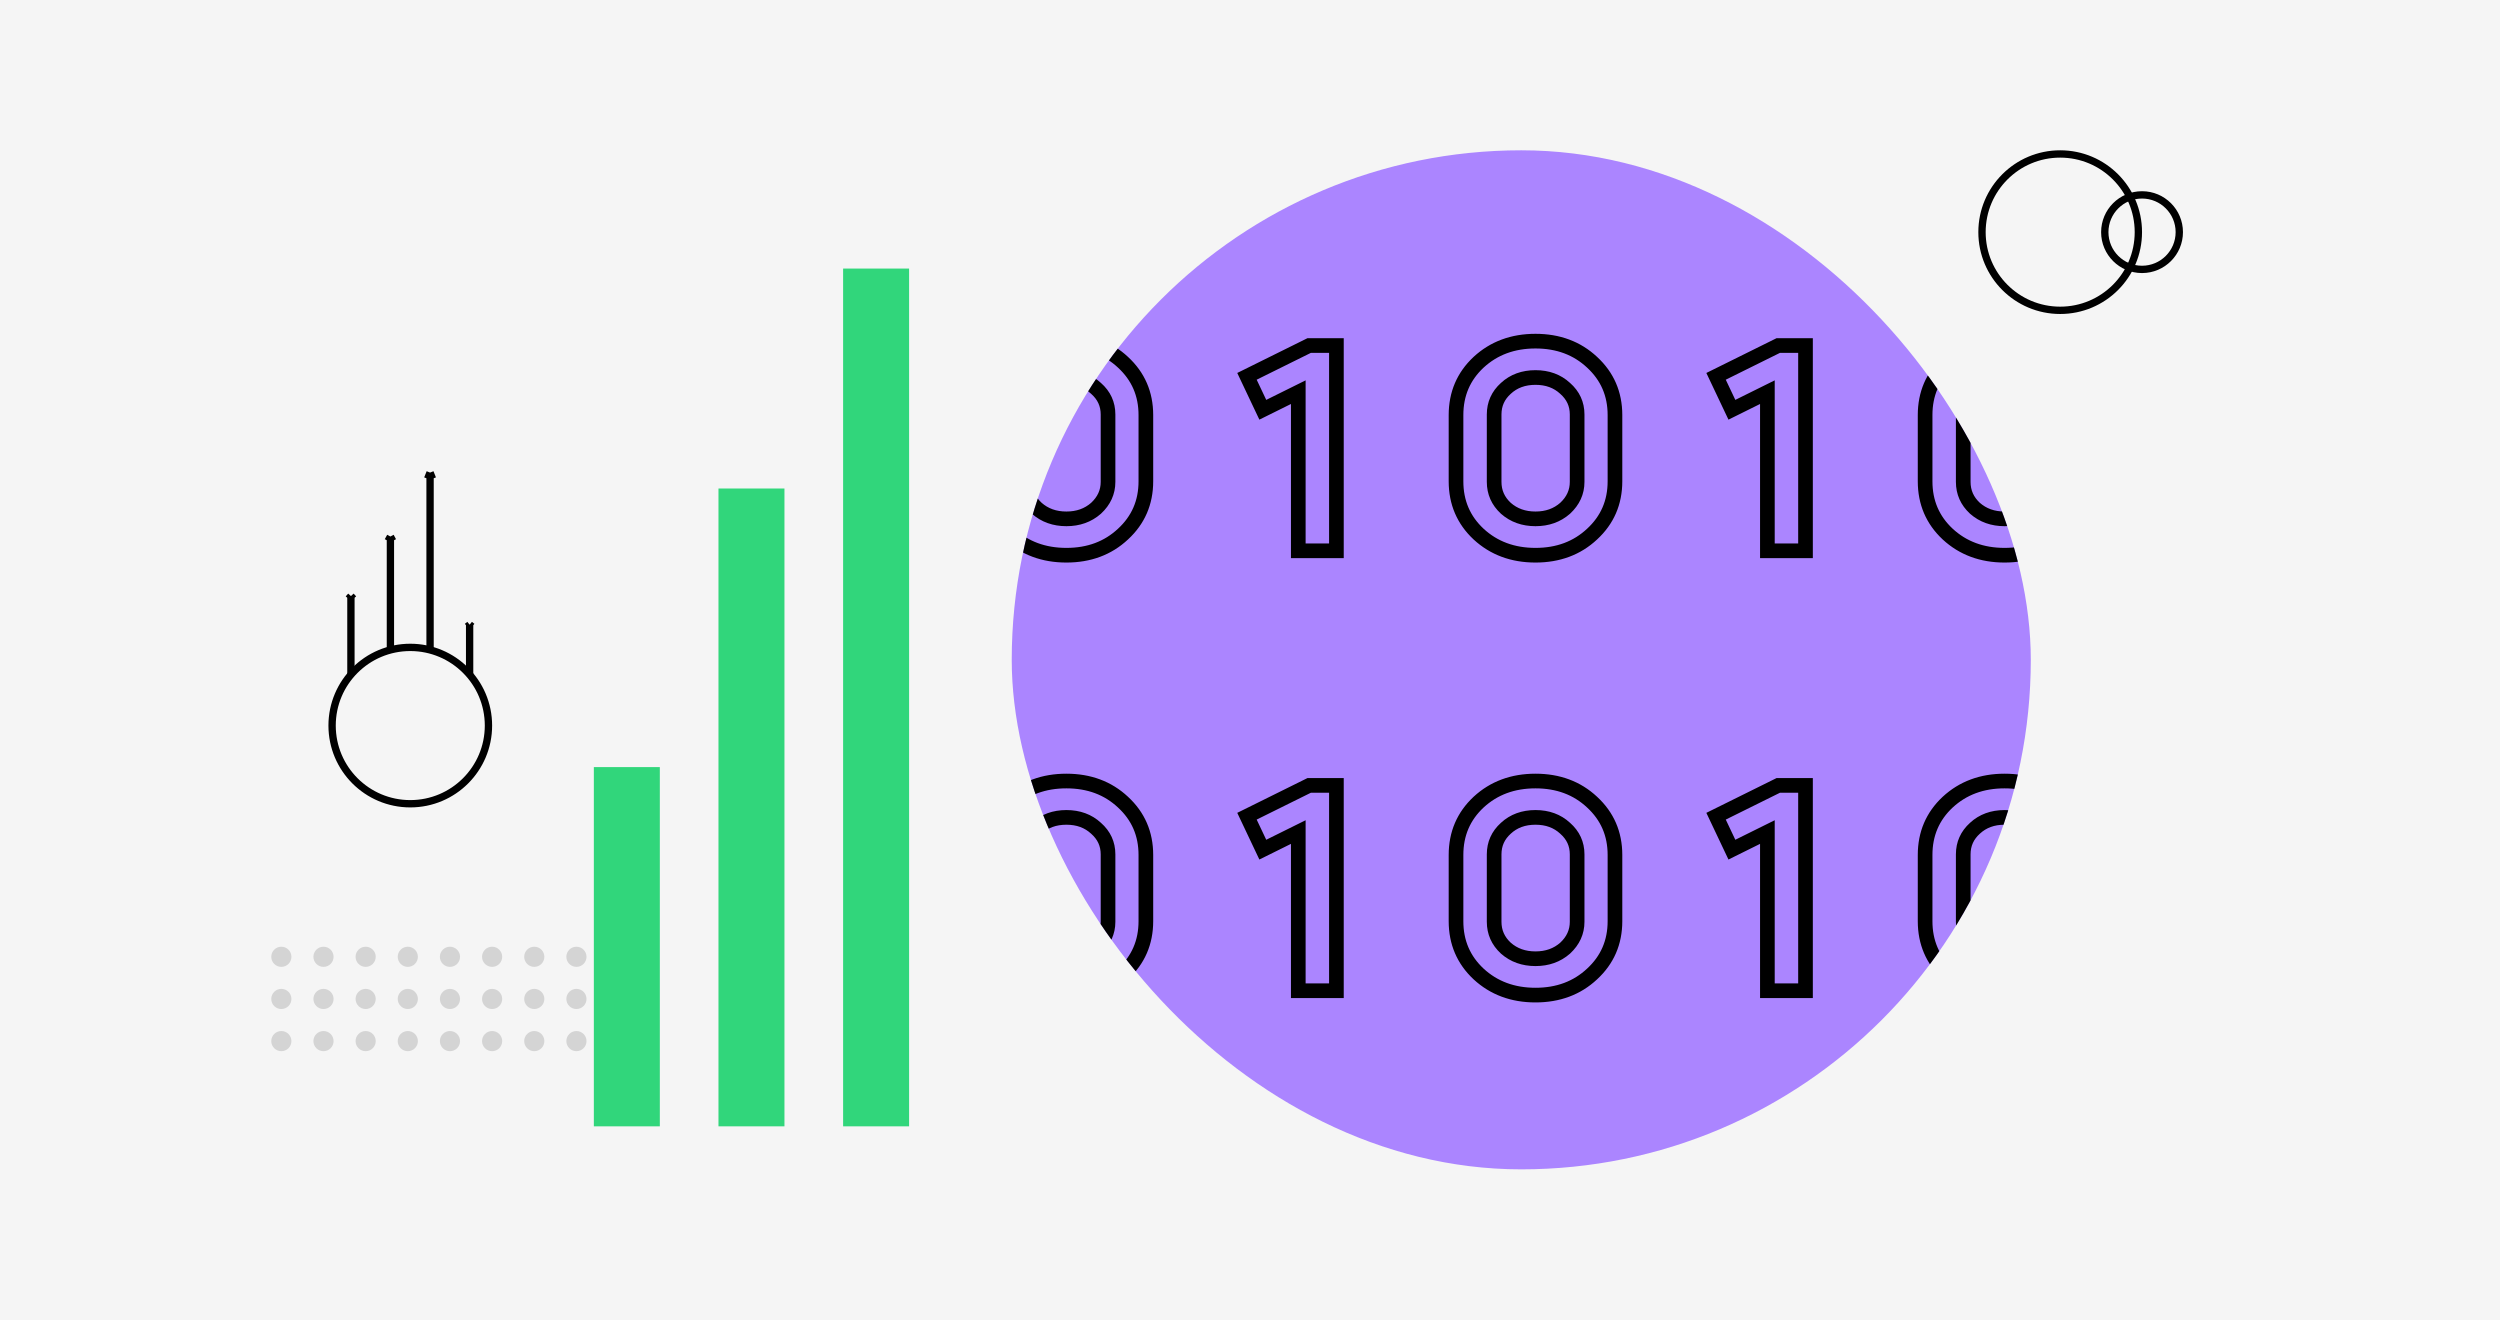 <svg width="341" height="180" viewBox="0 0 341 180" fill="none" xmlns="http://www.w3.org/2000/svg">
<rect width="341" height="180" fill="#F5F5F5"/>
<rect width="341" height="180" fill="#F5F5F5"/>
<rect width="341" height="180" fill="#F5F5F5"/>
<g clip-path="url(#clip0)">
<rect x="138" y="20.5" width="139" height="139" rx="69.5" fill="#AB85FF"/>
<path d="M137.696 49.412L137.018 48.677L137.013 48.681L137.696 49.412ZM153.176 49.412L152.493 50.142L152.498 50.147L153.176 49.412ZM153.176 72.852L152.498 72.117L152.493 72.121L153.176 72.852ZM137.696 72.852L137.013 73.582L137.018 73.587L137.696 72.852ZM141.416 69.332L140.737 70.066L140.747 70.075L140.757 70.083L141.416 69.332ZM149.496 69.332L150.156 70.083L150.166 70.074L150.176 70.065L149.496 69.332ZM149.496 52.972L148.817 53.706L148.827 53.715L148.837 53.723L149.496 52.972ZM141.416 52.972L142.086 53.715L142.096 53.706L141.416 52.972ZM135.616 65.652V56.612H133.616V65.652H135.616ZM135.616 56.612C135.616 54.001 136.534 51.868 138.379 50.142L137.013 48.681C134.752 50.796 133.616 53.463 133.616 56.612H135.616ZM138.375 50.147C140.252 48.414 142.589 47.532 145.456 47.532V45.532C142.137 45.532 139.301 46.57 137.018 48.677L138.375 50.147ZM145.456 47.532C148.324 47.532 150.645 48.413 152.493 50.142L153.859 48.681C151.602 46.57 148.776 45.532 145.456 45.532V47.532ZM152.498 50.147C154.369 51.874 155.296 54.005 155.296 56.612H157.296C157.296 53.458 156.144 50.79 153.855 48.677L152.498 50.147ZM155.296 56.612V65.652H157.296V56.612H155.296ZM155.296 65.652C155.296 68.258 154.369 70.39 152.498 72.117L153.855 73.587C156.144 71.474 157.296 68.805 157.296 65.652H155.296ZM152.493 72.121C150.645 73.85 148.324 74.732 145.456 74.732V76.732C148.776 76.732 151.602 75.694 153.859 73.582L152.493 72.121ZM145.456 74.732C142.589 74.732 140.252 73.85 138.375 72.117L137.018 73.587C139.301 75.694 142.137 76.732 145.456 76.732V74.732ZM138.379 72.121C136.534 70.396 135.616 68.263 135.616 65.652H133.616C133.616 68.801 134.752 71.468 137.013 73.582L138.379 72.121ZM138.816 56.532V65.732H140.816V56.532H138.816ZM138.816 65.732C138.816 67.433 139.473 68.896 140.737 70.066L142.096 68.598C141.227 67.794 140.816 66.858 140.816 65.732H138.816ZM140.757 70.083C142.051 71.22 143.64 71.772 145.456 71.772V69.772C144.073 69.772 142.968 69.364 142.076 68.58L140.757 70.083ZM145.456 71.772C147.273 71.772 148.862 71.22 150.156 70.083L148.837 68.58C147.945 69.364 146.84 69.772 145.456 69.772V71.772ZM150.176 70.065C151.457 68.879 152.136 67.419 152.136 65.732H150.136C150.136 66.818 149.723 67.758 148.817 68.598L150.176 70.065ZM152.136 65.732V56.532H150.136V65.732H152.136ZM152.136 56.532C152.136 54.821 151.459 53.364 150.156 52.22L148.837 53.723C149.721 54.5 150.136 55.416 150.136 56.532H152.136ZM150.176 52.238C148.902 51.059 147.302 50.492 145.456 50.492V52.492C146.864 52.492 147.958 52.911 148.817 53.706L150.176 52.238ZM145.456 50.492C143.611 50.492 142.011 51.059 140.737 52.238L142.096 53.706C142.955 52.911 144.049 52.492 145.456 52.492V50.492ZM140.748 52.228C139.474 53.375 138.816 54.83 138.816 56.532H140.816C140.816 55.407 141.226 54.489 142.085 53.715L140.748 52.228ZM177.086 53.492H178.086V51.88L176.642 52.596L177.086 53.492ZM172.246 55.892L171.342 56.32L171.778 57.24L172.69 56.788L172.246 55.892ZM170.086 51.332L169.642 50.436L168.762 50.872L169.182 51.76L170.086 51.332ZM178.566 47.132V46.132H178.332L178.122 46.236L178.566 47.132ZM182.286 47.132H183.286V46.132H182.286V47.132ZM182.286 75.132V76.132H183.286V75.132H182.286ZM177.086 75.132H176.086V76.132H177.086V75.132ZM176.642 52.596L171.802 54.996L172.69 56.788L177.53 54.388L176.642 52.596ZM173.15 55.464L170.99 50.904L169.182 51.76L171.342 56.32L173.15 55.464ZM170.53 52.228L179.01 48.028L178.122 46.236L169.642 50.436L170.53 52.228ZM178.566 48.132H182.286V46.132H178.566V48.132ZM181.286 47.132V75.132H183.286V47.132H181.286ZM182.286 74.132H177.086V76.132H182.286V74.132ZM178.086 75.132V53.492H176.086V75.132H178.086ZM201.681 49.412L201.003 48.677L200.998 48.681L201.681 49.412ZM217.161 49.412L216.478 50.142L216.483 50.147L217.161 49.412ZM217.161 72.852L216.483 72.117L216.478 72.121L217.161 72.852ZM201.681 72.852L200.998 73.582L201.003 73.587L201.681 72.852ZM205.401 69.332L204.722 70.066L204.731 70.075L204.741 70.083L205.401 69.332ZM213.481 69.332L214.141 70.083L214.151 70.074L214.161 70.065L213.481 69.332ZM213.481 52.972L212.802 53.706L212.811 53.715L212.821 53.723L213.481 52.972ZM205.401 52.972L206.07 53.715L206.08 53.706L205.401 52.972ZM199.601 65.652V56.612H197.601V65.652H199.601ZM199.601 56.612C199.601 54.001 200.518 51.868 202.364 50.142L200.998 48.681C198.737 50.796 197.601 53.463 197.601 56.612H199.601ZM202.359 50.147C204.237 48.414 206.574 47.532 209.441 47.532V45.532C206.121 45.532 203.285 46.57 201.003 48.677L202.359 50.147ZM209.441 47.532C212.308 47.532 214.629 48.413 216.478 50.142L217.844 48.681C215.586 46.57 212.76 45.532 209.441 45.532V47.532ZM216.483 50.147C218.353 51.874 219.281 54.005 219.281 56.612H221.281C221.281 53.458 220.128 50.79 217.839 48.677L216.483 50.147ZM219.281 56.612V65.652H221.281V56.612H219.281ZM219.281 65.652C219.281 68.258 218.353 70.39 216.483 72.117L217.839 73.587C220.128 71.474 221.281 68.805 221.281 65.652H219.281ZM216.478 72.121C214.629 73.85 212.308 74.732 209.441 74.732V76.732C212.76 76.732 215.586 75.694 217.844 73.582L216.478 72.121ZM209.441 74.732C206.574 74.732 204.237 73.85 202.359 72.117L201.003 73.587C203.285 75.694 206.121 76.732 209.441 76.732V74.732ZM202.364 72.121C200.518 70.396 199.601 68.263 199.601 65.652H197.601C197.601 68.801 198.737 71.468 200.998 73.582L202.364 72.121ZM202.801 56.532V65.732H204.801V56.532H202.801ZM202.801 65.732C202.801 67.433 203.457 68.896 204.722 70.066L206.08 68.598C205.211 67.794 204.801 66.858 204.801 65.732H202.801ZM204.741 70.083C206.036 71.22 207.624 71.772 209.441 71.772V69.772C208.058 69.772 206.953 69.364 206.061 68.58L204.741 70.083ZM209.441 71.772C211.258 71.772 212.846 71.22 214.141 70.083L212.821 68.58C211.929 69.364 210.824 69.772 209.441 69.772V71.772ZM214.161 70.065C215.441 68.879 216.121 67.419 216.121 65.732H214.121C214.121 66.818 213.707 67.758 212.801 68.598L214.161 70.065ZM216.121 65.732V56.532H214.121V65.732H216.121ZM216.121 56.532C216.121 54.821 215.443 53.364 214.141 52.22L212.821 53.723C213.705 54.5 214.121 55.416 214.121 56.532H216.121ZM214.16 52.238C212.886 51.059 211.287 50.492 209.441 50.492V52.492C210.848 52.492 211.943 52.911 212.802 53.706L214.16 52.238ZM209.441 50.492C207.595 50.492 205.996 51.059 204.722 52.238L206.08 53.706C206.939 52.911 208.033 52.492 209.441 52.492V50.492ZM204.732 52.228C203.458 53.375 202.801 54.83 202.801 56.532H204.801C204.801 55.407 205.21 54.489 206.07 53.715L204.732 52.228ZM241.071 53.492H242.071V51.88L240.626 52.596L241.071 53.492ZM236.231 55.892L235.327 56.32L235.763 57.24L236.675 56.788L236.231 55.892ZM234.071 51.332L233.627 50.436L232.746 50.872L233.167 51.76L234.071 51.332ZM242.551 47.132V46.132H242.316L242.107 46.236L242.551 47.132ZM246.271 47.132H247.271V46.132H246.271V47.132ZM246.271 75.132V76.132H247.271V75.132H246.271ZM241.071 75.132H240.071V76.132H241.071V75.132ZM240.626 52.596L235.786 54.996L236.675 56.788L241.515 54.388L240.626 52.596ZM237.134 55.464L234.974 50.904L233.167 51.76L235.327 56.32L237.134 55.464ZM234.514 52.228L242.994 48.028L242.107 46.236L233.627 50.436L234.514 52.228ZM242.551 48.132H246.271V46.132H242.551V48.132ZM245.271 47.132V75.132H247.271V47.132H245.271ZM246.271 74.132H241.071V76.132H246.271V74.132ZM242.071 75.132V53.492H240.071V75.132H242.071ZM265.665 49.412L264.987 48.677L264.982 48.681L265.665 49.412ZM281.145 49.412L280.462 50.142L280.467 50.147L281.145 49.412ZM281.145 72.852L280.467 72.117L280.462 72.121L281.145 72.852ZM265.665 72.852L264.982 73.582L264.987 73.587L265.665 72.852ZM269.385 69.332L268.706 70.066L268.716 70.075L268.725 70.083L269.385 69.332ZM277.465 69.332L278.125 70.083L278.135 70.074L278.145 70.065L277.465 69.332ZM277.465 52.972L276.786 53.706L276.796 53.715L276.805 53.723L277.465 52.972ZM269.385 52.972L270.054 53.715L270.064 53.706L269.385 52.972ZM263.585 65.652V56.612H261.585V65.652H263.585ZM263.585 56.612C263.585 54.001 264.503 51.868 266.348 50.142L264.982 48.681C262.721 50.796 261.585 53.463 261.585 56.612H263.585ZM266.344 50.147C268.221 48.414 270.558 47.532 273.425 47.532V45.532C270.106 45.532 267.27 46.57 264.987 48.677L266.344 50.147ZM273.425 47.532C276.293 47.532 278.613 48.413 280.462 50.142L281.828 48.681C279.57 46.57 276.745 45.532 273.425 45.532V47.532ZM280.467 50.147C282.338 51.874 283.265 54.005 283.265 56.612H285.265C285.265 53.458 284.113 50.79 281.824 48.677L280.467 50.147ZM283.265 56.612V65.652H285.265V56.612H283.265ZM283.265 65.652C283.265 68.258 282.338 70.39 280.467 72.117L281.824 73.587C284.113 71.474 285.265 68.805 285.265 65.652H283.265ZM280.462 72.121C278.613 73.85 276.293 74.732 273.425 74.732V76.732C276.745 76.732 279.57 75.694 281.828 73.582L280.462 72.121ZM273.425 74.732C270.558 74.732 268.221 73.85 266.344 72.117L264.987 73.587C267.27 75.694 270.106 76.732 273.425 76.732V74.732ZM266.348 72.121C264.503 70.396 263.585 68.263 263.585 65.652H261.585C261.585 68.801 262.721 71.468 264.982 73.582L266.348 72.121ZM266.785 56.532V65.732H268.785V56.532H266.785ZM266.785 65.732C266.785 67.433 267.441 68.896 268.706 70.066L270.064 68.598C269.196 67.794 268.785 66.858 268.785 65.732H266.785ZM268.725 70.083C270.02 71.22 271.608 71.772 273.425 71.772V69.772C272.042 69.772 270.937 69.364 270.045 68.58L268.725 70.083ZM273.425 71.772C275.242 71.772 276.831 71.22 278.125 70.083L276.805 68.58C275.913 69.364 274.809 69.772 273.425 69.772V71.772ZM278.145 70.065C279.425 68.879 280.105 67.419 280.105 65.732H278.105C278.105 66.818 277.692 67.758 276.785 68.598L278.145 70.065ZM280.105 65.732V56.532H278.105V65.732H280.105ZM280.105 56.532C280.105 54.821 279.427 53.364 278.125 52.22L276.805 53.723C277.69 54.5 278.105 55.416 278.105 56.532H280.105ZM278.144 52.238C276.87 51.059 275.271 50.492 273.425 50.492V52.492C274.833 52.492 275.927 52.911 276.786 53.706L278.144 52.238ZM273.425 50.492C271.579 50.492 269.98 51.059 268.706 52.238L270.064 53.706C270.924 52.911 272.018 52.492 273.425 52.492V50.492ZM268.716 52.228C267.443 53.375 266.785 54.83 266.785 56.532H268.785C268.785 55.407 269.195 54.489 270.054 53.715L268.716 52.228ZM137.696 109.412L137.018 108.677L137.013 108.681L137.696 109.412ZM153.176 109.412L152.493 110.142L152.498 110.147L153.176 109.412ZM153.176 132.852L152.498 132.117L152.493 132.121L153.176 132.852ZM137.696 132.852L137.013 133.582L137.018 133.587L137.696 132.852ZM141.416 129.332L140.737 130.066L140.747 130.075L140.757 130.083L141.416 129.332ZM149.496 129.332L150.156 130.083L150.166 130.074L150.176 130.065L149.496 129.332ZM149.496 112.972L148.817 113.706L148.827 113.715L148.837 113.723L149.496 112.972ZM141.416 112.972L142.086 113.715L142.096 113.706L141.416 112.972ZM135.616 125.652V116.612H133.616V125.652H135.616ZM135.616 116.612C135.616 114.001 136.534 111.868 138.379 110.142L137.013 108.681C134.752 110.796 133.616 113.463 133.616 116.612H135.616ZM138.375 110.147C140.252 108.414 142.589 107.532 145.456 107.532V105.532C142.137 105.532 139.301 106.57 137.018 108.677L138.375 110.147ZM145.456 107.532C148.324 107.532 150.645 108.413 152.493 110.142L153.859 108.681C151.602 106.57 148.776 105.532 145.456 105.532V107.532ZM152.498 110.147C154.369 111.874 155.296 114.005 155.296 116.612H157.296C157.296 113.458 156.144 110.79 153.855 108.677L152.498 110.147ZM155.296 116.612V125.652H157.296V116.612H155.296ZM155.296 125.652C155.296 128.258 154.369 130.39 152.498 132.117L153.855 133.587C156.144 131.474 157.296 128.805 157.296 125.652H155.296ZM152.493 132.121C150.645 133.85 148.324 134.732 145.456 134.732V136.732C148.776 136.732 151.602 135.693 153.859 133.582L152.493 132.121ZM145.456 134.732C142.589 134.732 140.252 133.85 138.375 132.117L137.018 133.587C139.301 135.694 142.137 136.732 145.456 136.732V134.732ZM138.379 132.121C136.534 130.396 135.616 128.263 135.616 125.652H133.616C133.616 128.801 134.752 131.468 137.013 133.582L138.379 132.121ZM138.816 116.532V125.732H140.816V116.532H138.816ZM138.816 125.732C138.816 127.433 139.473 128.896 140.737 130.066L142.096 128.598C141.227 127.794 140.816 126.858 140.816 125.732H138.816ZM140.757 130.083C142.051 131.22 143.64 131.772 145.456 131.772V129.772C144.073 129.772 142.968 129.364 142.076 128.58L140.757 130.083ZM145.456 131.772C147.273 131.772 148.862 131.22 150.156 130.083L148.837 128.58C147.945 129.364 146.84 129.772 145.456 129.772V131.772ZM150.176 130.065C151.457 128.879 152.136 127.419 152.136 125.732H150.136C150.136 126.818 149.723 127.758 148.817 128.598L150.176 130.065ZM152.136 125.732V116.532H150.136V125.732H152.136ZM152.136 116.532C152.136 114.821 151.459 113.364 150.156 112.22L148.837 113.723C149.721 114.5 150.136 115.416 150.136 116.532H152.136ZM150.176 112.238C148.902 111.059 147.302 110.492 145.456 110.492V112.492C146.864 112.492 147.958 112.911 148.817 113.706L150.176 112.238ZM145.456 110.492C143.611 110.492 142.011 111.059 140.737 112.238L142.096 113.706C142.955 112.911 144.049 112.492 145.456 112.492V110.492ZM140.748 112.229C139.474 113.375 138.816 114.83 138.816 116.532H140.816C140.816 115.407 141.226 114.489 142.085 113.715L140.748 112.229ZM177.086 113.492H178.086V111.88L176.642 112.596L177.086 113.492ZM172.246 115.892L171.342 116.32L171.778 117.24L172.69 116.788L172.246 115.892ZM170.086 111.332L169.642 110.436L168.762 110.872L169.182 111.76L170.086 111.332ZM178.566 107.132V106.132H178.332L178.122 106.236L178.566 107.132ZM182.286 107.132H183.286V106.132H182.286V107.132ZM182.286 135.132V136.132H183.286V135.132H182.286ZM177.086 135.132H176.086V136.132H177.086V135.132ZM176.642 112.596L171.802 114.996L172.69 116.788L177.53 114.388L176.642 112.596ZM173.15 115.464L170.99 110.904L169.182 111.76L171.342 116.32L173.15 115.464ZM170.53 112.228L179.01 108.028L178.122 106.236L169.642 110.436L170.53 112.228ZM178.566 108.132H182.286V106.132H178.566V108.132ZM181.286 107.132V135.132H183.286V107.132H181.286ZM182.286 134.132H177.086V136.132H182.286V134.132ZM178.086 135.132V113.492H176.086V135.132H178.086ZM201.681 109.412L201.003 108.677L200.998 108.681L201.681 109.412ZM217.161 109.412L216.478 110.142L216.483 110.147L217.161 109.412ZM217.161 132.852L216.483 132.117L216.478 132.121L217.161 132.852ZM201.681 132.852L200.998 133.582L201.003 133.587L201.681 132.852ZM205.401 129.332L204.722 130.066L204.731 130.075L204.741 130.083L205.401 129.332ZM213.481 129.332L214.141 130.083L214.151 130.074L214.161 130.065L213.481 129.332ZM213.481 112.972L212.802 113.706L212.811 113.715L212.821 113.723L213.481 112.972ZM205.401 112.972L206.07 113.715L206.08 113.706L205.401 112.972ZM199.601 125.652V116.612H197.601V125.652H199.601ZM199.601 116.612C199.601 114.001 200.518 111.868 202.364 110.142L200.998 108.681C198.737 110.796 197.601 113.463 197.601 116.612H199.601ZM202.359 110.147C204.237 108.414 206.574 107.532 209.441 107.532V105.532C206.121 105.532 203.285 106.57 201.003 108.677L202.359 110.147ZM209.441 107.532C212.308 107.532 214.629 108.413 216.478 110.142L217.844 108.681C215.586 106.57 212.76 105.532 209.441 105.532V107.532ZM216.483 110.147C218.353 111.874 219.281 114.005 219.281 116.612H221.281C221.281 113.458 220.128 110.79 217.839 108.677L216.483 110.147ZM219.281 116.612V125.652H221.281V116.612H219.281ZM219.281 125.652C219.281 128.258 218.353 130.39 216.483 132.117L217.839 133.587C220.128 131.474 221.281 128.805 221.281 125.652H219.281ZM216.478 132.121C214.629 133.85 212.308 134.732 209.441 134.732V136.732C212.76 136.732 215.586 135.693 217.844 133.582L216.478 132.121ZM209.441 134.732C206.574 134.732 204.237 133.85 202.359 132.117L201.003 133.587C203.285 135.694 206.121 136.732 209.441 136.732V134.732ZM202.364 132.121C200.518 130.396 199.601 128.263 199.601 125.652H197.601C197.601 128.801 198.737 131.468 200.998 133.582L202.364 132.121ZM202.801 116.532V125.732H204.801V116.532H202.801ZM202.801 125.732C202.801 127.433 203.457 128.896 204.722 130.066L206.08 128.598C205.211 127.794 204.801 126.858 204.801 125.732H202.801ZM204.741 130.083C206.036 131.22 207.624 131.772 209.441 131.772V129.772C208.058 129.772 206.953 129.364 206.061 128.58L204.741 130.083ZM209.441 131.772C211.258 131.772 212.846 131.22 214.141 130.083L212.821 128.58C211.929 129.364 210.824 129.772 209.441 129.772V131.772ZM214.161 130.065C215.441 128.879 216.121 127.419 216.121 125.732H214.121C214.121 126.818 213.707 127.758 212.801 128.598L214.161 130.065ZM216.121 125.732V116.532H214.121V125.732H216.121ZM216.121 116.532C216.121 114.821 215.443 113.364 214.141 112.22L212.821 113.723C213.705 114.5 214.121 115.416 214.121 116.532H216.121ZM214.16 112.238C212.886 111.059 211.287 110.492 209.441 110.492V112.492C210.848 112.492 211.943 112.911 212.802 113.706L214.16 112.238ZM209.441 110.492C207.595 110.492 205.996 111.059 204.722 112.238L206.08 113.706C206.939 112.911 208.033 112.492 209.441 112.492V110.492ZM204.732 112.229C203.458 113.375 202.801 114.83 202.801 116.532H204.801C204.801 115.407 205.21 114.489 206.07 113.715L204.732 112.229ZM241.071 113.492H242.071V111.88L240.626 112.596L241.071 113.492ZM236.231 115.892L235.327 116.32L235.763 117.24L236.675 116.788L236.231 115.892ZM234.071 111.332L233.627 110.436L232.746 110.872L233.167 111.76L234.071 111.332ZM242.551 107.132V106.132H242.316L242.107 106.236L242.551 107.132ZM246.271 107.132H247.271V106.132H246.271V107.132ZM246.271 135.132V136.132H247.271V135.132H246.271ZM241.071 135.132H240.071V136.132H241.071V135.132ZM240.626 112.596L235.786 114.996L236.675 116.788L241.515 114.388L240.626 112.596ZM237.134 115.464L234.974 110.904L233.167 111.76L235.327 116.32L237.134 115.464ZM234.514 112.228L242.994 108.028L242.107 106.236L233.627 110.436L234.514 112.228ZM242.551 108.132H246.271V106.132H242.551V108.132ZM245.271 107.132V135.132H247.271V107.132H245.271ZM246.271 134.132H241.071V136.132H246.271V134.132ZM242.071 135.132V113.492H240.071V135.132H242.071ZM265.665 109.412L264.987 108.677L264.982 108.681L265.665 109.412ZM281.145 109.412L280.462 110.142L280.467 110.147L281.145 109.412ZM281.145 132.852L280.467 132.117L280.462 132.121L281.145 132.852ZM265.665 132.852L264.982 133.582L264.987 133.587L265.665 132.852ZM269.385 129.332L268.706 130.066L268.716 130.075L268.725 130.083L269.385 129.332ZM277.465 129.332L278.125 130.083L278.135 130.074L278.145 130.065L277.465 129.332ZM277.465 112.972L276.786 113.706L276.796 113.715L276.805 113.723L277.465 112.972ZM269.385 112.972L270.054 113.715L270.064 113.706L269.385 112.972ZM263.585 125.652V116.612H261.585V125.652H263.585ZM263.585 116.612C263.585 114.001 264.503 111.868 266.348 110.142L264.982 108.681C262.721 110.796 261.585 113.463 261.585 116.612H263.585ZM266.344 110.147C268.221 108.414 270.558 107.532 273.425 107.532V105.532C270.106 105.532 267.27 106.57 264.987 108.677L266.344 110.147ZM273.425 107.532C276.293 107.532 278.613 108.413 280.462 110.142L281.828 108.681C279.57 106.57 276.745 105.532 273.425 105.532V107.532ZM280.467 110.147C282.338 111.874 283.265 114.005 283.265 116.612H285.265C285.265 113.458 284.113 110.79 281.824 108.677L280.467 110.147ZM283.265 116.612V125.652H285.265V116.612H283.265ZM283.265 125.652C283.265 128.258 282.338 130.39 280.467 132.117L281.824 133.587C284.113 131.474 285.265 128.805 285.265 125.652H283.265ZM280.462 132.121C278.613 133.85 276.293 134.732 273.425 134.732V136.732C276.745 136.732 279.57 135.693 281.828 133.582L280.462 132.121ZM273.425 134.732C270.558 134.732 268.221 133.85 266.344 132.117L264.987 133.587C267.27 135.694 270.106 136.732 273.425 136.732V134.732ZM266.348 132.121C264.503 130.396 263.585 128.263 263.585 125.652H261.585C261.585 128.801 262.721 131.468 264.982 133.582L266.348 132.121ZM266.785 116.532V125.732H268.785V116.532H266.785ZM266.785 125.732C266.785 127.433 267.441 128.896 268.706 130.066L270.064 128.598C269.196 127.794 268.785 126.858 268.785 125.732H266.785ZM268.725 130.083C270.02 131.22 271.608 131.772 273.425 131.772V129.772C272.042 129.772 270.937 129.364 270.045 128.58L268.725 130.083ZM273.425 131.772C275.242 131.772 276.831 131.22 278.125 130.083L276.805 128.58C275.913 129.364 274.809 129.772 273.425 129.772V131.772ZM278.145 130.065C279.425 128.879 280.105 127.419 280.105 125.732H278.105C278.105 126.818 277.692 127.758 276.785 128.598L278.145 130.065ZM280.105 125.732V116.532H278.105V125.732H280.105ZM280.105 116.532C280.105 114.821 279.427 113.364 278.125 112.22L276.805 113.723C277.69 114.5 278.105 115.416 278.105 116.532H280.105ZM278.144 112.238C276.87 111.059 275.271 110.492 273.425 110.492V112.492C274.833 112.492 275.927 112.911 276.786 113.706L278.144 112.238ZM273.425 110.492C271.579 110.492 269.98 111.059 268.706 112.238L270.064 113.706C270.924 112.911 272.018 112.492 273.425 112.492V110.492ZM268.716 112.229C267.443 113.375 266.785 114.83 266.785 116.532H268.785C268.785 115.407 269.195 114.489 270.054 113.715L268.716 112.229Z" fill="black"/>
</g>
<circle cx="38.375" cy="130.507" r="1.375" fill="#D4D4D4"/>
<circle cx="44.125" cy="130.507" r="1.375" fill="#D4D4D4"/>
<circle cx="49.875" cy="130.507" r="1.375" fill="#D4D4D4"/>
<circle cx="55.625" cy="130.507" r="1.375" fill="#D4D4D4"/>
<circle cx="61.375" cy="130.507" r="1.375" fill="#D4D4D4"/>
<circle cx="67.125" cy="130.507" r="1.375" fill="#D4D4D4"/>
<circle cx="72.875" cy="130.507" r="1.375" fill="#D4D4D4"/>
<circle cx="78.625" cy="130.507" r="1.375" fill="#D4D4D4"/>
<circle cx="84.375" cy="130.507" r="1.375" fill="#D4D4D4"/>
<circle cx="38.375" cy="136.257" r="1.375" fill="#D4D4D4"/>
<circle cx="44.125" cy="136.257" r="1.375" fill="#D4D4D4"/>
<circle cx="38.375" cy="142.007" r="1.375" fill="#D4D4D4"/>
<circle cx="44.125" cy="142.007" r="1.375" fill="#D4D4D4"/>
<circle cx="49.875" cy="142.007" r="1.375" fill="#D4D4D4"/>
<circle cx="55.625" cy="142.007" r="1.375" fill="#D4D4D4"/>
<circle cx="61.375" cy="142.007" r="1.375" fill="#D4D4D4"/>
<circle cx="67.125" cy="142.007" r="1.375" fill="#D4D4D4"/>
<circle cx="72.875" cy="142.007" r="1.375" fill="#D4D4D4"/>
<circle cx="78.625" cy="142.007" r="1.375" fill="#D4D4D4"/>
<circle cx="84.375" cy="142.007" r="1.375" fill="#D4D4D4"/>
<circle cx="49.875" cy="136.257" r="1.375" fill="#D4D4D4"/>
<circle cx="55.625" cy="136.257" r="1.375" fill="#D4D4D4"/>
<circle cx="61.375" cy="136.257" r="1.375" fill="#D4D4D4"/>
<circle cx="67.125" cy="136.257" r="1.375" fill="#D4D4D4"/>
<circle cx="72.875" cy="136.257" r="1.375" fill="#D4D4D4"/>
<circle cx="78.625" cy="136.257" r="1.375" fill="#D4D4D4"/>
<circle cx="84.375" cy="136.257" r="1.375" fill="#D4D4D4"/>
<rect width="9" height="49" transform="translate(81 104.632)" fill="#31D67B"/>
<rect width="9" height="87" transform="translate(98 66.632)" fill="#31D67B"/>
<rect width="9" height="117" transform="translate(115 36.632)" fill="#31D67B"/>
<circle cx="281.009" cy="31.664" r="10.664" stroke="black"/>
<path d="M53.252 95.132L53.252 73.18M53.252 73.18L52.926 73.781M53.252 73.18L53.577 73.781" stroke="black"/>
<path d="M58.661 95.132L58.661 64.459M58.661 64.459L58.323 65.3M58.661 64.459L58.998 65.3" stroke="black"/>
<path d="M47.866 95.132V81.299M47.866 81.299L47.529 81.678M47.866 81.299L48.203 81.678" stroke="black"/>
<path d="M64.057 95.132V85.208M64.057 85.208L63.72 85.48M64.057 85.208L64.394 85.48" stroke="black"/>
<circle cx="55.962" cy="98.968" r="10.664" fill="#F5F5F5" stroke="black"/>
<circle cx="292.174" cy="31.664" r="5.082" stroke="black"/>
<defs>
<clipPath id="clip0">
<rect x="138" y="20.5" width="139" height="139" rx="69.5" fill="white"/>
</clipPath>
</defs>
</svg>

